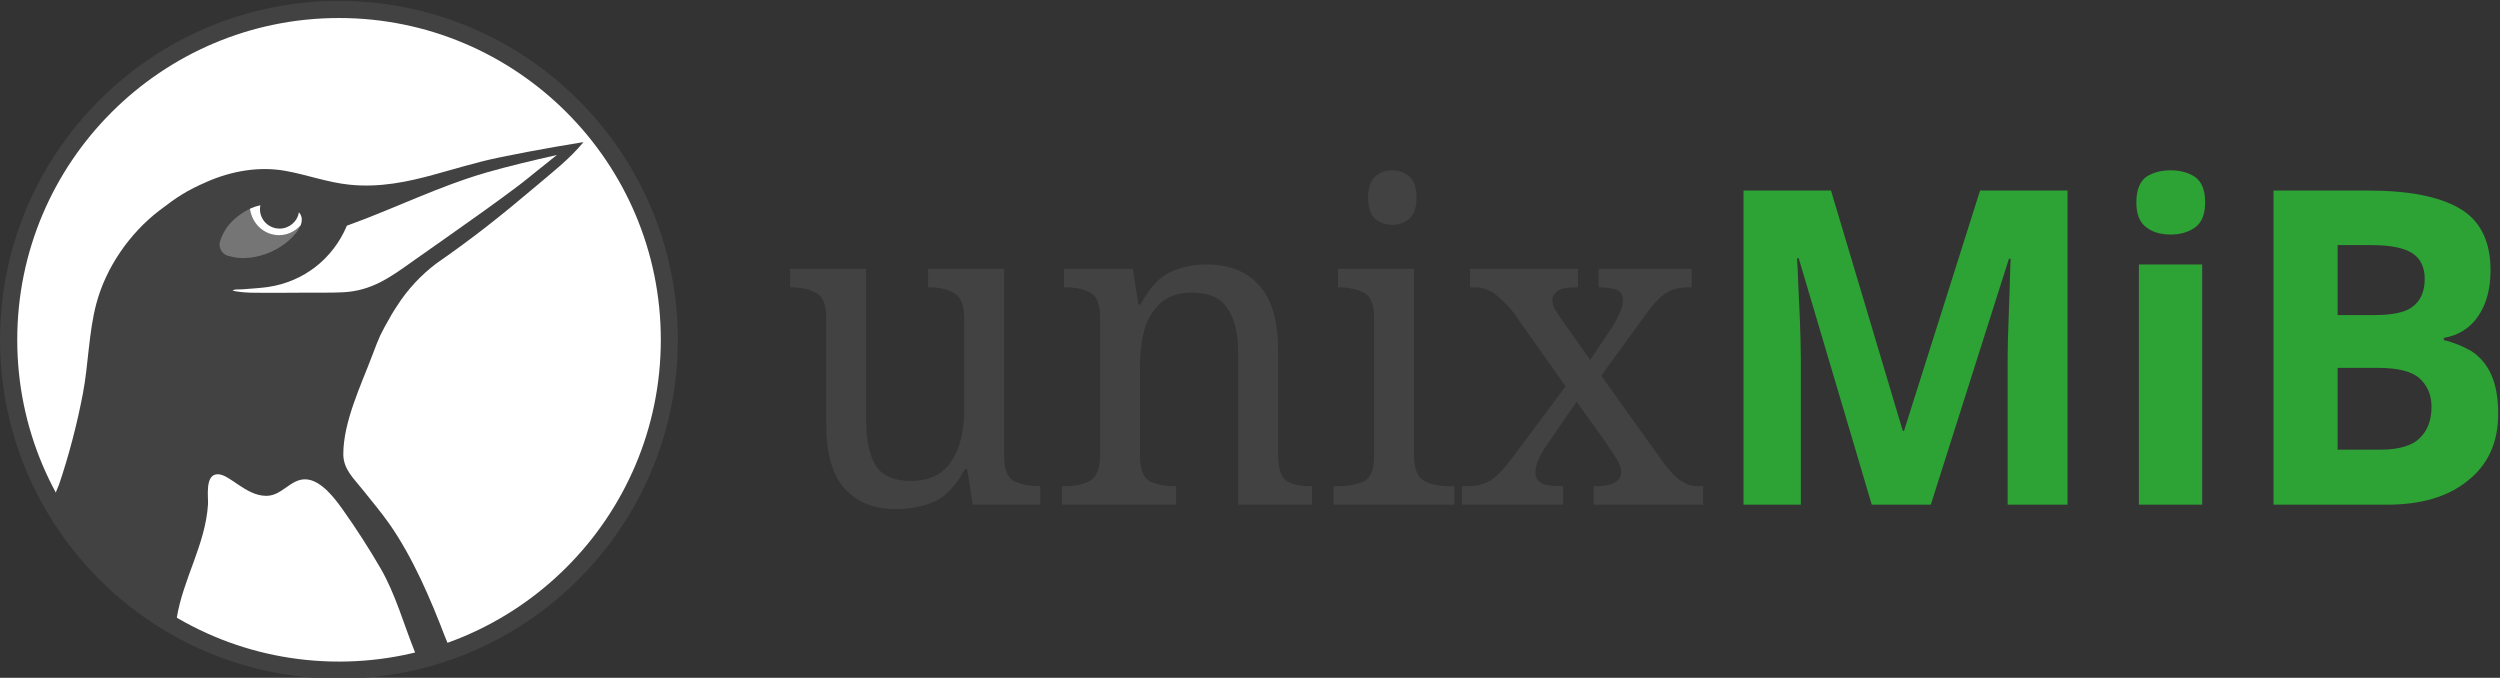 <?xml version="1.0" encoding="UTF-8" standalone="no"?><!DOCTYPE svg PUBLIC "-//W3C//DTD SVG 1.1//EN" "http://www.w3.org/Graphics/SVG/1.1/DTD/svg11.dtd"><svg width="100%" height="100%" viewBox="0 0 2213 600" version="1.1" xmlns="http://www.w3.org/2000/svg" xmlns:xlink="http://www.w3.org/1999/xlink" xml:space="preserve" xmlns:serif="http://www.serif.com/" style="fill-rule:evenodd;clip-rule:evenodd;stroke-linejoin:round;stroke-miterlimit:2;"><rect x="0" y="0" width="2213" height="600" fill="#333333" stroke="none"/><rect id="Combination-Mark" serif:id="Combination Mark" x="0" y="0.791" width="2213" height="600" style="fill:none;"/><g><g><circle id="Ellisse" cx="300.035" cy="300.791" r="292" style="fill:#fff;"/><clipPath id="_clip1"><circle cx="300.035" cy="300.791" r="292"/></clipPath><g clip-path="url(#_clip1)"><clipPath id="_clip2"><rect id="Mascotte" x="-0.016" y="0.791" width="600.052" height="600.008"/></clipPath><g clip-path="url(#_clip2)"><g><path d="M405.232,600.798c-2.15,-9.137 -6.236,-24.813 -9.07,-31.711c-0.761,-1.852 -1.531,-3.706 -2.288,-5.556c-12.82,-33.438 -28.286,-69.742 -49.003,-99.495c-7.351,-10.557 -15.768,-20.331 -23.731,-30.434c-7.797,-9.893 -17.242,-18.113 -17.242,-31.564c0,-28.534 15.586,-60.891 25.358,-86.718c7.124,-18.828 7.081,-18.687 17.033,-36.268c1.6,-2.826 3.387,-5.542 5.172,-8.254c9.297,-14.556 21.202,-27.391 35.045,-37.756c31.894,-22.169 56.598,-41.678 86.666,-67.167c15.009,-12.724 30.838,-24.883 43.333,-40.083c-16.352,2.712 -32.708,5.425 -48.988,8.54c-41.361,7.914 -41.05,8.481 -81.765,19.808c-25.424,7.073 -49.669,12.011 -76.047,9.388c-19.749,-1.964 -38.187,-8.958 -57.532,-12.356c-23.126,-4.062 -47.404,0.282 -68.783,9.634c-18.224,7.973 -26.327,13.24 -42.712,25.84c-26.073,20.05 -46.87,50.157 -55.358,81.942c-6.875,25.744 -6.981,53.688 -11.952,79.845c-5.064,26.643 -12.503,55.253 -21.214,80.792c-0.955,2.356 -1.955,4.744 -2.99,7.155c-14.402,33.548 -28.427,108.154 -32.18,164.418" style="fill:#424242;"/><path d="M266.056,199.552c-14.685,16.37 -41.973,7.088 -44.817,-14.755c-4.387,2.026 -8.473,4.762 -12.175,7.867c-7.254,6.085 -10.86,11.548 -14.065,20.196c-2.09,5.639 1.122,12.048 6.939,13.639c3.567,0.976 7.234,1.773 10.929,1.902c15.406,0.539 30.723,-5.157 42.342,-15.151c4.146,-3.566 8.754,-8.455 10.847,-13.698" style="fill:#757575;"/><path d="M230.467,181.791c-1.154,5.607 0.612,11.49 4.729,15.557c2.403,2.374 5.488,4.018 8.77,4.673c1.182,0.235 3.598,0.347 3.598,0.347c8.617,-0.048 15.724,-6.31 17.018,-14.475l0.086,0.097c1.534,1.742 2.338,3.612 2.463,5.87c0.102,1.816 -0.294,3.734 -1.075,5.692c-4.712,5.253 -11.402,8.569 -18.857,8.62l-0.176,0.001c-13.195,0 -24.066,-10.181 -25.784,-23.376c0.186,-0.086 0.368,-0.178 0.555,-0.262c2.901,-1.293 5.655,-2.195 8.696,-2.851l-0.023,0.107" style="fill:#fff;"/><path d="M192.945,419.792c10.512,0.16 24.644,19.072 42.678,19.126l0.266,-0.001c13.742,-0.1 21.028,-14.634 34.12,-14.626l0.28,0.003c13.924,0.225 26.656,17.663 33.474,27.299c11.785,16.655 22.866,33.835 33.11,51.479c13.32,22.944 20.748,50.337 30.624,74.624c3.27,8.042 5.641,18.608 6.889,23.102l-228.797,0c1.762,-7.965 6.338,-26.402 10.847,-53.726c5.8,-35.145 25.362,-64.888 27.699,-100.654c0.41,-6.273 -3.061,-26.598 8.655,-26.627l0.155,0.001" style="fill:#fff;fill-rule:nonzero;"/><path d="M365.923,230.875c20.987,-14.745 41.975,-29.49 62.833,-44.417c10.348,-7.406 20.628,-14.911 30.782,-22.581c5.389,-4.071 10.562,-8.42 15.839,-12.635c5.858,-4.678 11.713,-9.361 17.567,-14.044c-10.875,2.476 -21.752,4.951 -32.576,7.641c-9.86,2.45 -19.707,4.968 -29.471,7.778c-42.655,12.277 -82.14,32.221 -123.825,47.142c-12.285,29.327 -38.263,49.663 -69.836,54.284c-7.31,1.07 -14.714,1.356 -22.072,2.023c-2.962,0.269 -6.104,-0.26 -8.889,0.784c-1.18,0.442 2.336,1.022 3.583,1.205c3.853,0.565 7.745,0.969 11.639,1.028c17.723,0.271 35.451,0.036 53.176,-0.038c9.578,-0.04 19.167,0.163 28.734,-0.304c25.609,-1.249 41.843,-13.119 62.516,-27.866" style="fill:#fff;fill-rule:nonzero;"/></g></g></g><path id="Curve" d="M300.035,0.806c165.567,0 299.985,134.419 299.985,299.985c0,165.566 -134.418,299.985 -299.985,299.985c-165.566,0 -299.985,-134.419 -299.985,-299.985c0,-165.566 134.419,-299.985 299.985,-299.985Zm0.074,15.14c157.211,0 284.846,127.635 284.846,284.845c0,157.21 -127.635,284.845 -284.846,284.845c-157.21,0 -284.845,-127.635 -284.845,-284.845c0,-157.21 127.635,-284.845 284.845,-284.845Z" style="fill:#424242;"/></g><g><g transform="matrix(1.304,0,0,1.351,-908.781,32.197)"><g transform="matrix(288.288,0,0,288.288,1226.64,306.851)"><path d="M0.273,0.01c-0.053,0 -0.093,-0.016 -0.122,-0.047c-0.029,-0.031 -0.043,-0.08 -0.043,-0.149l0,-0.24c0,-0.029 -0.008,-0.048 -0.025,-0.056c-0.016,-0.008 -0.035,-0.012 -0.057,-0.012l-0.003,0l0,-0.042l0.179,0l0,0.345c0,0.043 0.007,0.077 0.022,0.101c0.015,0.024 0.042,0.036 0.083,0.036c0.044,0 0.076,-0.015 0.096,-0.045c0.02,-0.029 0.03,-0.068 0.03,-0.117l0,-0.206c0,-0.031 -0.008,-0.051 -0.024,-0.059c-0.016,-0.009 -0.035,-0.013 -0.058,-0.013l-0.003,0l0,-0.042l0.179,0l0,0.427c0,0.029 0.008,0.048 0.024,0.056c0.017,0.007 0.036,0.011 0.058,0.011l0.003,0l0,0.042l-0.159,0l-0.013,-0.081l-0.005,0c-0.021,0.037 -0.045,0.062 -0.072,0.074c-0.027,0.011 -0.057,0.017 -0.09,0.017Z" style="fill:#424242;fill-rule:nonzero;"/></g><g transform="matrix(288.288,0,0,288.288,1409.7,306.851)"><path d="M0.028,0l0,-0.042l0.008,0c0.023,0 0.042,-0.004 0.058,-0.012c0.016,-0.009 0.024,-0.029 0.024,-0.06l0,-0.312c0,-0.029 -0.008,-0.048 -0.023,-0.056c-0.016,-0.008 -0.035,-0.012 -0.057,-0.012l-0.005,0l0,-0.042l0.162,0l0.013,0.081l0.005,0c0.021,-0.037 0.044,-0.062 0.069,-0.073c0.026,-0.012 0.055,-0.018 0.087,-0.018c0.053,0 0.094,0.016 0.123,0.047c0.03,0.031 0.045,0.08 0.045,0.149l0,0.236c0,0.031 0.007,0.051 0.02,0.06c0.014,0.008 0.032,0.012 0.055,0.012l0.005,0l0,0.042l-0.174,0l0,-0.345c0,-0.043 -0.008,-0.077 -0.025,-0.101c-0.016,-0.024 -0.044,-0.036 -0.085,-0.036c-0.03,0 -0.054,0.008 -0.072,0.023c-0.017,0.015 -0.03,0.034 -0.038,0.059c-0.007,0.025 -0.011,0.051 -0.011,0.08l0,0.211c0,0.029 0.008,0.048 0.023,0.056c0.016,0.007 0.035,0.011 0.057,0.011l0.005,0l0,0.042l-0.269,0Z" style="fill:#424242;fill-rule:nonzero;"/></g><g transform="matrix(288.288,0,0,288.288,1595.65,306.851)"><path d="M0.161,-0.636c-0.016,0 -0.029,-0.005 -0.041,-0.014c-0.01,-0.009 -0.016,-0.025 -0.016,-0.048c0,-0.023 0.006,-0.039 0.017,-0.048c0.011,-0.009 0.024,-0.014 0.04,-0.014c0.015,0 0.029,0.005 0.04,0.014c0.011,0.009 0.017,0.025 0.017,0.048c0,0.023 -0.006,0.039 -0.017,0.048c-0.011,0.009 -0.025,0.014 -0.04,0.014Zm-0.138,0.636l0,-0.042l0.013,0c0.022,0 0.041,-0.004 0.058,-0.011c0.016,-0.008 0.024,-0.027 0.024,-0.056l0,-0.317c0,-0.029 -0.008,-0.048 -0.024,-0.056c-0.017,-0.008 -0.036,-0.012 -0.058,-0.012l-0.003,0l0,-0.042l0.179,0l0,0.422c0,0.031 0.008,0.051 0.024,0.06c0.016,0.008 0.035,0.012 0.058,0.012l0.013,0l0,0.042l-0.284,0Z" style="fill:#424242;fill-rule:nonzero;"/></g><g transform="matrix(288.288,0,0,288.288,1687.9,306.851)"><path d="M0.005,0l0,-0.042l0.009,0c0.024,0 0.043,-0.004 0.058,-0.013c0.015,-0.009 0.032,-0.026 0.051,-0.051l0.126,-0.163l-0.126,-0.172c-0.015,-0.017 -0.029,-0.03 -0.042,-0.039c-0.014,-0.009 -0.029,-0.014 -0.044,-0.014l-0.013,0l0,-0.042l0.254,0l0,0.042l-0.003,0c-0.023,0 -0.039,0.003 -0.046,0.009c-0.007,0.005 -0.011,0.012 -0.011,0.02c0,0.007 0.002,0.014 0.006,0.021c0.004,0.006 0.01,0.014 0.017,0.025l0.066,0.09l0.052,-0.075c0.007,-0.011 0.013,-0.022 0.018,-0.033c0.005,-0.01 0.007,-0.019 0.007,-0.028c0,-0.012 -0.005,-0.02 -0.016,-0.024c-0.01,-0.003 -0.023,-0.005 -0.038,-0.005l-0.003,0l0,-0.042l0.219,0l0,0.042l-0.009,0c-0.019,0 -0.036,0.004 -0.05,0.012c-0.014,0.008 -0.031,0.025 -0.051,0.052l-0.103,0.137l0.147,0.198c0.015,0.019 0.028,0.033 0.041,0.041c0.013,0.008 0.026,0.012 0.039,0.012l0.013,0l0,0.042l-0.258,0l0,-0.042l0.005,0c0.04,0 0.06,-0.011 0.06,-0.033c0,-0.007 -0.003,-0.015 -0.008,-0.024c-0.005,-0.009 -0.015,-0.024 -0.03,-0.045l-0.067,-0.09l-0.07,0.098c-0.006,0.008 -0.012,0.018 -0.018,0.03c-0.006,0.011 -0.009,0.022 -0.009,0.033c0,0.011 0.005,0.019 0.014,0.024c0.01,0.005 0.026,0.007 0.048,0.007l0.003,0l0,0.042l-0.238,0Z" style="fill:#424242;fill-rule:nonzero;"/></g><g transform="matrix(288.288,0,0,288.288,1854.53,306.851)"><path d="M0.392,0l-0.172,-0.56l-0.004,0c0.001,0.013 0.002,0.033 0.003,0.06c0.001,0.027 0.003,0.055 0.004,0.086c0.001,0.031 0.002,0.058 0.002,0.082l0,0.332l-0.135,0l0,-0.714l0.206,0l0.169,0.546l0.003,0l0.179,-0.546l0.206,0l0,0.714l-0.141,0l0,-0.338c0,-0.023 0.001,-0.049 0.002,-0.078c0.001,-0.029 0.002,-0.057 0.003,-0.083c0.001,-0.027 0.001,-0.047 0.002,-0.06l-0.004,0l-0.184,0.559l-0.139,0Z" style="fill:#2da235;fill-rule:nonzero;"/></g><g transform="matrix(288.288,0,0,288.288,2126.39,306.851)"><path d="M0.153,-0.76c0.022,0 0.041,0.005 0.057,0.015c0.016,0.011 0.024,0.03 0.024,0.058c0,0.027 -0.008,0.046 -0.024,0.057c-0.016,0.011 -0.035,0.016 -0.057,0.016c-0.023,0 -0.042,-0.005 -0.057,-0.016c-0.016,-0.011 -0.024,-0.03 -0.024,-0.057c0,-0.028 0.008,-0.047 0.023,-0.058c0.016,-0.01 0.035,-0.015 0.058,-0.015Zm0.074,0.214l0,0.546l-0.149,0l0,-0.546l0.149,0Z" style="fill:#2da235;fill-rule:nonzero;"/></g><g transform="matrix(288.288,0,0,288.288,2214.32,306.851)"><path d="M0.09,-0.714l0.222,0c0.095,0 0.166,0.013 0.215,0.04c0.049,0.027 0.074,0.074 0.074,0.141c0,0.041 -0.009,0.075 -0.028,0.103c-0.019,0.028 -0.047,0.045 -0.082,0.051l0,0.005c0.023,0.005 0.045,0.014 0.065,0.025c0.019,0.012 0.035,0.029 0.046,0.052c0.011,0.023 0.017,0.053 0.017,0.09c0,0.065 -0.023,0.115 -0.071,0.152c-0.047,0.037 -0.11,0.055 -0.191,0.055l-0.267,0l0,-0.714Zm0.151,0.283l0.088,0c0.044,0 0.075,-0.007 0.091,-0.021c0.017,-0.013 0.026,-0.034 0.026,-0.061c0,-0.027 -0.01,-0.047 -0.03,-0.059c-0.02,-0.012 -0.052,-0.018 -0.095,-0.018l-0.08,0l0,0.159Zm0,0.12l0,0.186l0.099,0c0.045,0 0.077,-0.009 0.095,-0.027c0.018,-0.017 0.027,-0.041 0.027,-0.07c0,-0.027 -0.009,-0.048 -0.028,-0.065c-0.018,-0.016 -0.051,-0.024 -0.099,-0.024l-0.094,0Z" style="fill:#2da235;fill-rule:nonzero;"/></g></g></g></g></svg>